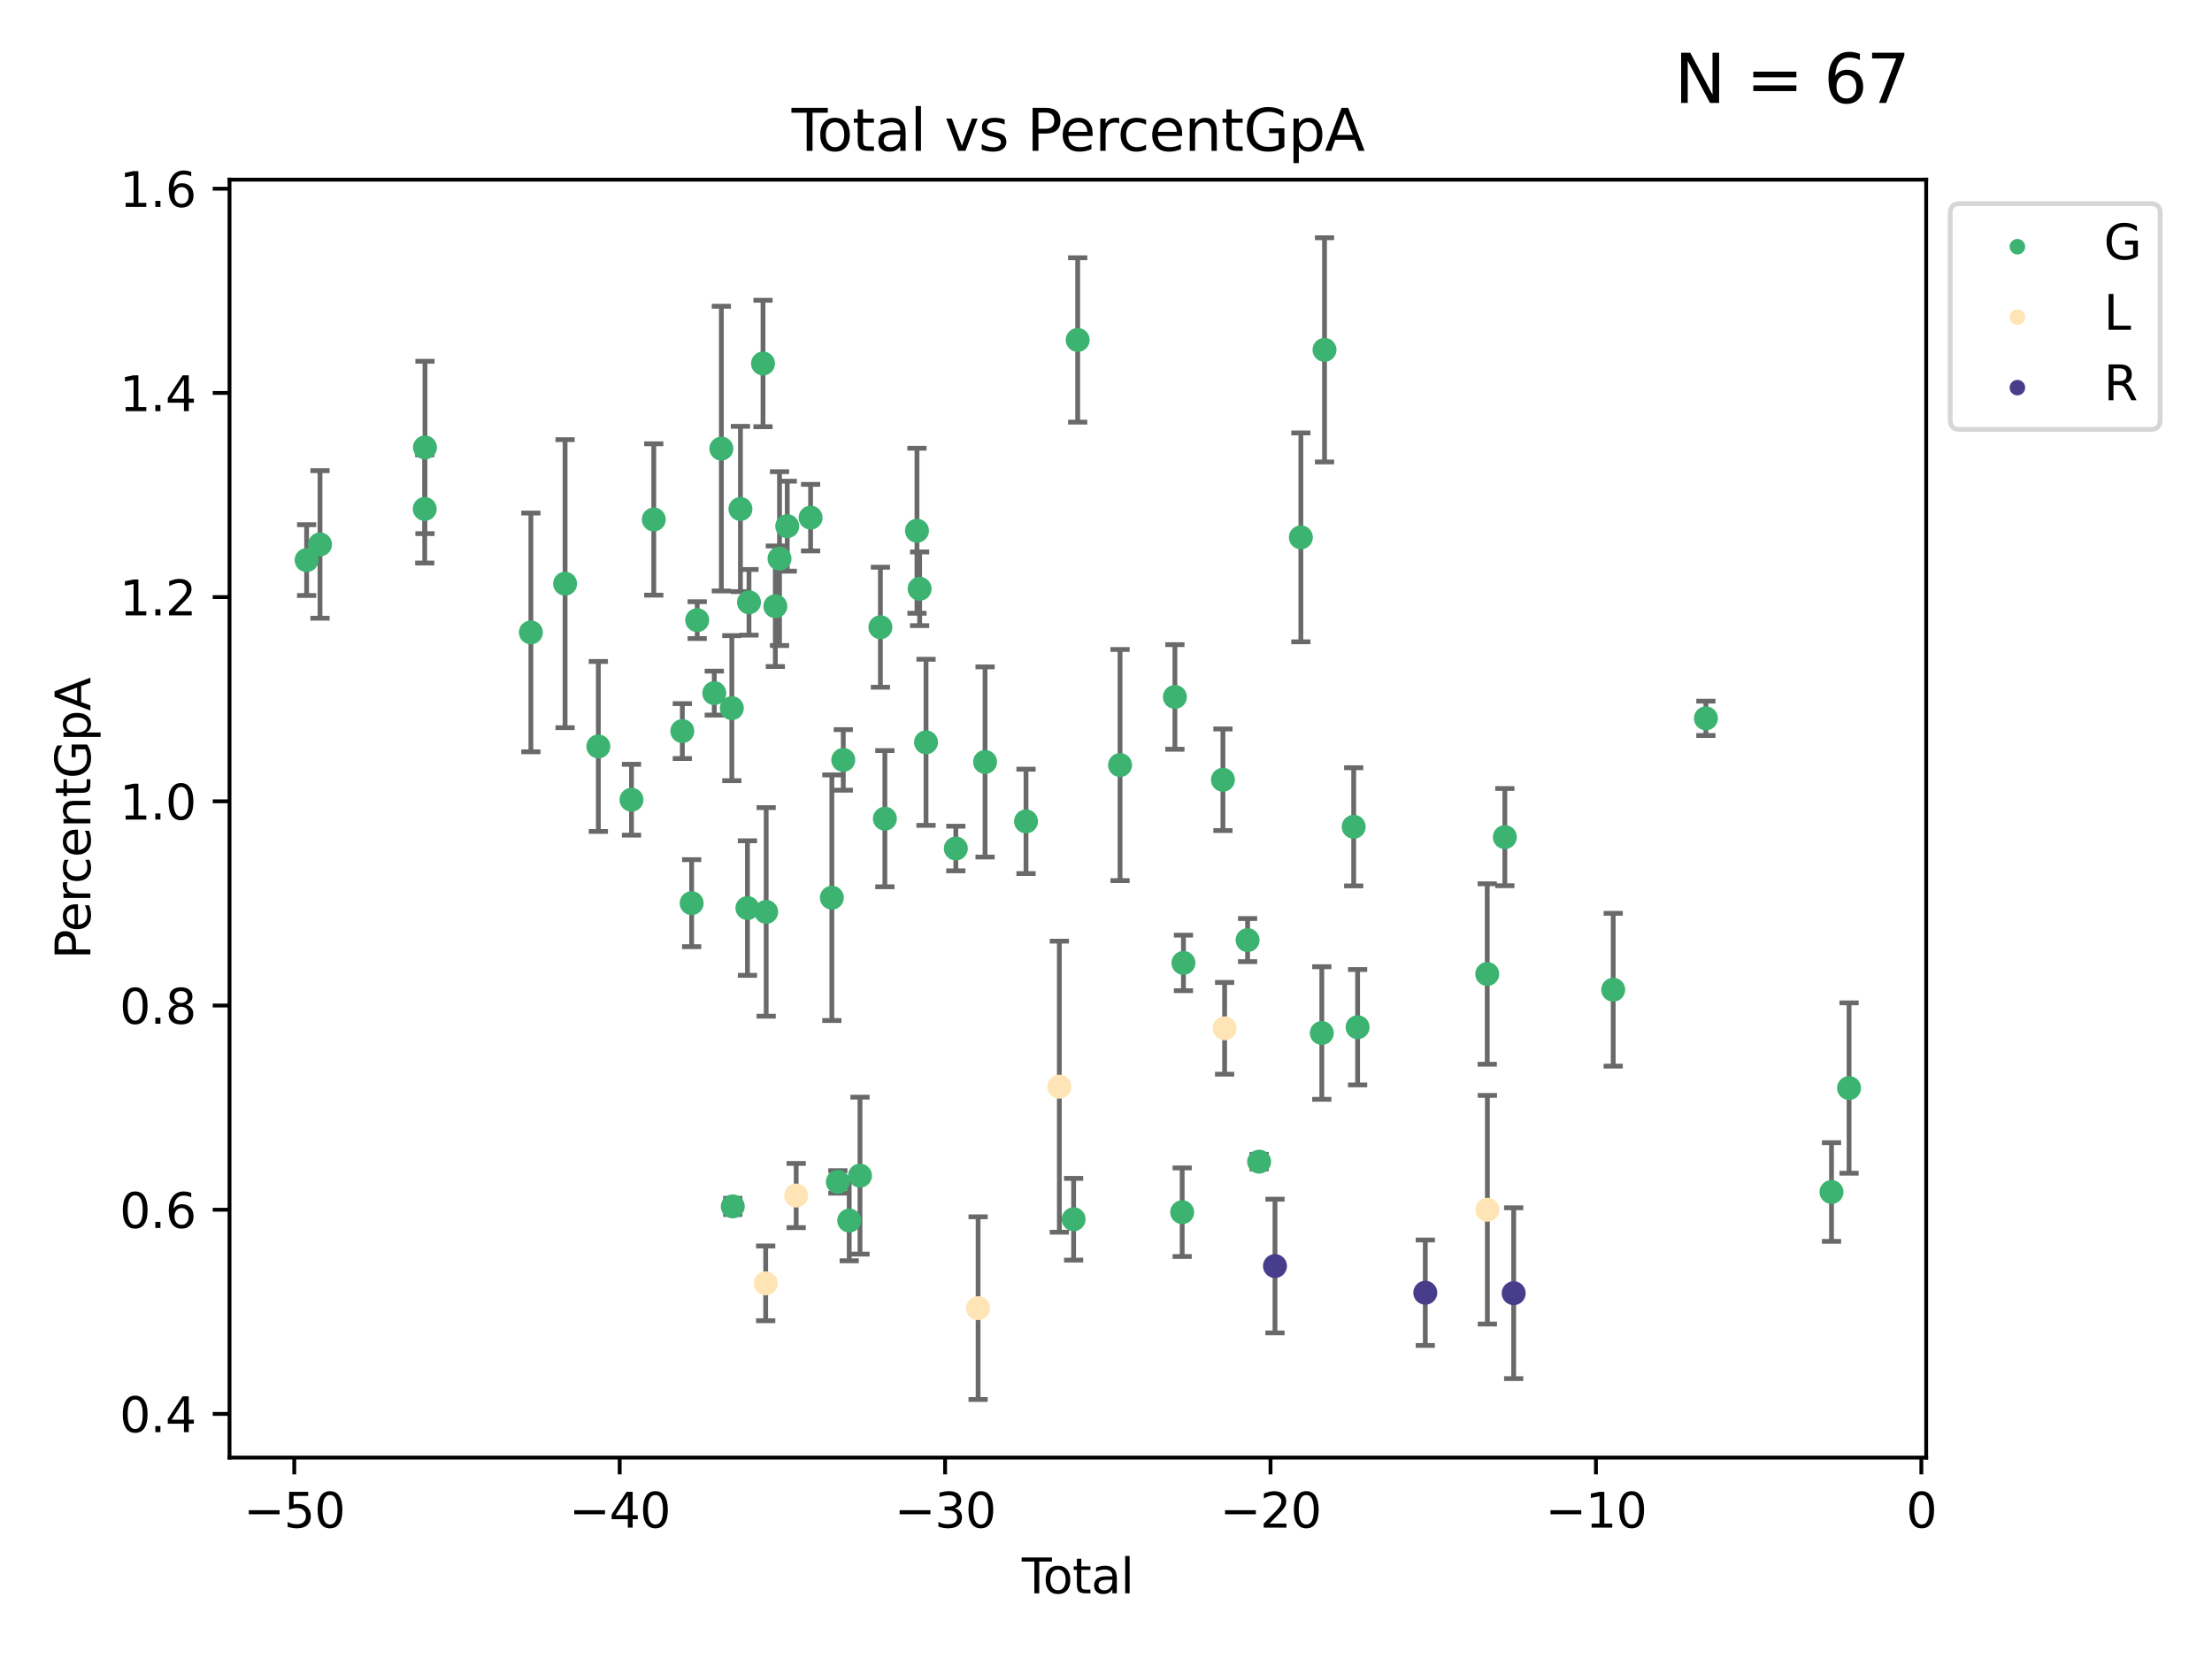 <?xml version="1.0" encoding="utf-8" standalone="no"?>
<!DOCTYPE svg PUBLIC "-//W3C//DTD SVG 1.1//EN"
  "http://www.w3.org/Graphics/SVG/1.1/DTD/svg11.dtd">
<svg xmlns:xlink="http://www.w3.org/1999/xlink" width="460.8pt" height="345.6pt" viewBox="0 0 460.8 345.6" xmlns="http://www.w3.org/2000/svg" version="1.1">
 <defs>
  <style type="text/css">*{stroke-linejoin: round; stroke-linecap: butt}</style>
 </defs>
 <g id="figure_1">
  <g id="patch_1">
   <path d="M 0 345.6 
L 460.8 345.6 
L 460.8 0 
L 0 0 
z
" style="fill: #ffffff"/>
  </g>
  <g id="axes_1">
   <g id="patch_2">
    <path d="M 47.81 303.64 
L 401.26 303.64 
L 401.26 37.422 
L 47.81 37.422 
z
" style="fill: #ffffff"/>
   </g>
   <g id="PathCollection_1">
    <defs>
     <path id="mc6b693536c" d="M 0 1.118 
C 0.297 1.118 0.581 1 0.791 0.791 
C 1 0.581 1.118 0.297 1.118 0 
C 1.118 -0.297 1 -0.581 0.791 -0.791 
C 0.581 -1 0.297 -1.118 0 -1.118 
C -0.297 -1.118 -0.581 -1 -0.791 -0.791 
C -1 -0.581 -1.118 -0.297 -1.118 0 
C -1.118 0.297 -1 0.581 -0.791 0.791 
C -0.581 1 -0.297 1.118 0 1.118 
z
" style="stroke: #3cb371"/>
    </defs>
    <g clip-path="url(#p8d6f1e6cf8)">
     <use xlink:href="#mc6b693536c" x="63.876" y="116.679" style="fill: #3cb371; stroke: #3cb371"/>
     <use xlink:href="#mc6b693536c" x="66.665" y="113.414" style="fill: #3cb371; stroke: #3cb371"/>
     <use xlink:href="#mc6b693536c" x="88.478" y="106.019" style="fill: #3cb371; stroke: #3cb371"/>
     <use xlink:href="#mc6b693536c" x="88.531" y="93.21" style="fill: #3cb371; stroke: #3cb371"/>
     <use xlink:href="#mc6b693536c" x="110.593" y="131.743" style="fill: #3cb371; stroke: #3cb371"/>
     <use xlink:href="#mc6b693536c" x="117.718" y="121.593" style="fill: #3cb371; stroke: #3cb371"/>
     <use xlink:href="#mc6b693536c" x="124.646" y="155.501" style="fill: #3cb371; stroke: #3cb371"/>
     <use xlink:href="#mc6b693536c" x="131.553" y="166.6" style="fill: #3cb371; stroke: #3cb371"/>
     <use xlink:href="#mc6b693536c" x="136.193" y="108.215" style="fill: #3cb371; stroke: #3cb371"/>
     <use xlink:href="#mc6b693536c" x="142.142" y="152.296" style="fill: #3cb371; stroke: #3cb371"/>
     <use xlink:href="#mc6b693536c" x="144.083" y="188.146" style="fill: #3cb371; stroke: #3cb371"/>
     <use xlink:href="#mc6b693536c" x="145.239" y="129.185" style="fill: #3cb371; stroke: #3cb371"/>
     <use xlink:href="#mc6b693536c" x="148.797" y="144.387" style="fill: #3cb371; stroke: #3cb371"/>
     <use xlink:href="#mc6b693536c" x="150.273" y="93.453" style="fill: #3cb371; stroke: #3cb371"/>
     <use xlink:href="#mc6b693536c" x="152.455" y="147.523" style="fill: #3cb371; stroke: #3cb371"/>
     <use xlink:href="#mc6b693536c" x="152.65" y="251.31" style="fill: #3cb371; stroke: #3cb371"/>
     <use xlink:href="#mc6b693536c" x="154.246" y="106.028" style="fill: #3cb371; stroke: #3cb371"/>
     <use xlink:href="#mc6b693536c" x="155.705" y="189.169" style="fill: #3cb371; stroke: #3cb371"/>
     <use xlink:href="#mc6b693536c" x="156.029" y="125.475" style="fill: #3cb371; stroke: #3cb371"/>
     <use xlink:href="#mc6b693536c" x="158.95" y="75.721" style="fill: #3cb371; stroke: #3cb371"/>
     <use xlink:href="#mc6b693536c" x="159.607" y="189.962" style="fill: #3cb371; stroke: #3cb371"/>
     <use xlink:href="#mc6b693536c" x="161.518" y="126.293" style="fill: #3cb371; stroke: #3cb371"/>
     <use xlink:href="#mc6b693536c" x="162.387" y="116.371" style="fill: #3cb371; stroke: #3cb371"/>
     <use xlink:href="#mc6b693536c" x="163.998" y="109.614" style="fill: #3cb371; stroke: #3cb371"/>
     <use xlink:href="#mc6b693536c" x="168.862" y="107.831" style="fill: #3cb371; stroke: #3cb371"/>
     <use xlink:href="#mc6b693536c" x="173.292" y="187.01" style="fill: #3cb371; stroke: #3cb371"/>
     <use xlink:href="#mc6b693536c" x="174.543" y="246.209" style="fill: #3cb371; stroke: #3cb371"/>
     <use xlink:href="#mc6b693536c" x="175.67" y="158.305" style="fill: #3cb371; stroke: #3cb371"/>
     <use xlink:href="#mc6b693536c" x="176.911" y="254.267" style="fill: #3cb371; stroke: #3cb371"/>
     <use xlink:href="#mc6b693536c" x="179.153" y="244.909" style="fill: #3cb371; stroke: #3cb371"/>
     <use xlink:href="#mc6b693536c" x="183.404" y="130.662" style="fill: #3cb371; stroke: #3cb371"/>
     <use xlink:href="#mc6b693536c" x="184.337" y="170.547" style="fill: #3cb371; stroke: #3cb371"/>
     <use xlink:href="#mc6b693536c" x="191.023" y="110.562" style="fill: #3cb371; stroke: #3cb371"/>
     <use xlink:href="#mc6b693536c" x="191.575" y="122.657" style="fill: #3cb371; stroke: #3cb371"/>
     <use xlink:href="#mc6b693536c" x="192.907" y="154.641" style="fill: #3cb371; stroke: #3cb371"/>
     <use xlink:href="#mc6b693536c" x="199.116" y="176.761" style="fill: #3cb371; stroke: #3cb371"/>
     <use xlink:href="#mc6b693536c" x="205.207" y="158.728" style="fill: #3cb371; stroke: #3cb371"/>
     <use xlink:href="#mc6b693536c" x="213.738" y="171.107" style="fill: #3cb371; stroke: #3cb371"/>
     <use xlink:href="#mc6b693536c" x="223.654" y="253.99" style="fill: #3cb371; stroke: #3cb371"/>
     <use xlink:href="#mc6b693536c" x="224.502" y="70.819" style="fill: #3cb371; stroke: #3cb371"/>
     <use xlink:href="#mc6b693536c" x="233.326" y="159.375" style="fill: #3cb371; stroke: #3cb371"/>
     <use xlink:href="#mc6b693536c" x="244.755" y="145.187" style="fill: #3cb371; stroke: #3cb371"/>
     <use xlink:href="#mc6b693536c" x="246.27" y="252.524" style="fill: #3cb371; stroke: #3cb371"/>
     <use xlink:href="#mc6b693536c" x="246.534" y="200.596" style="fill: #3cb371; stroke: #3cb371"/>
     <use xlink:href="#mc6b693536c" x="254.76" y="162.438" style="fill: #3cb371; stroke: #3cb371"/>
     <use xlink:href="#mc6b693536c" x="259.895" y="195.839" style="fill: #3cb371; stroke: #3cb371"/>
     <use xlink:href="#mc6b693536c" x="262.303" y="241.996" style="fill: #3cb371; stroke: #3cb371"/>
     <use xlink:href="#mc6b693536c" x="270.994" y="111.94" style="fill: #3cb371; stroke: #3cb371"/>
     <use xlink:href="#mc6b693536c" x="275.356" y="215.197" style="fill: #3cb371; stroke: #3cb371"/>
     <use xlink:href="#mc6b693536c" x="275.922" y="72.877" style="fill: #3cb371; stroke: #3cb371"/>
     <use xlink:href="#mc6b693536c" x="282" y="172.238" style="fill: #3cb371; stroke: #3cb371"/>
     <use xlink:href="#mc6b693536c" x="282.815" y="213.989" style="fill: #3cb371; stroke: #3cb371"/>
     <use xlink:href="#mc6b693536c" x="309.82" y="202.902" style="fill: #3cb371; stroke: #3cb371"/>
     <use xlink:href="#mc6b693536c" x="313.487" y="174.383" style="fill: #3cb371; stroke: #3cb371"/>
     <use xlink:href="#mc6b693536c" x="336.06" y="206.177" style="fill: #3cb371; stroke: #3cb371"/>
     <use xlink:href="#mc6b693536c" x="355.369" y="149.642" style="fill: #3cb371; stroke: #3cb371"/>
     <use xlink:href="#mc6b693536c" x="381.535" y="248.317" style="fill: #3cb371; stroke: #3cb371"/>
     <use xlink:href="#mc6b693536c" x="385.194" y="226.658" style="fill: #3cb371; stroke: #3cb371"/>
    </g>
   </g>
   <g id="PathCollection_2">
    <defs>
     <path id="m12eda4ac92" d="M 0 1.118 
C 0.297 1.118 0.581 1 0.791 0.791 
C 1 0.581 1.118 0.297 1.118 0 
C 1.118 -0.297 1 -0.581 0.791 -0.791 
C 0.581 -1 0.297 -1.118 0 -1.118 
C -0.297 -1.118 -0.581 -1 -0.791 -0.791 
C -1 -0.581 -1.118 -0.297 -1.118 0 
C -1.118 0.297 -1 0.581 -0.791 0.791 
C -0.581 1 -0.297 1.118 0 1.118 
z
" style="stroke: #ffe4b5"/>
    </defs>
    <g clip-path="url(#p8d6f1e6cf8)">
     <use xlink:href="#m12eda4ac92" x="159.508" y="267.344" style="fill: #ffe4b5; stroke: #ffe4b5"/>
     <use xlink:href="#m12eda4ac92" x="165.86" y="249.05" style="fill: #ffe4b5; stroke: #ffe4b5"/>
     <use xlink:href="#m12eda4ac92" x="203.758" y="272.512" style="fill: #ffe4b5; stroke: #ffe4b5"/>
     <use xlink:href="#m12eda4ac92" x="220.682" y="226.378" style="fill: #ffe4b5; stroke: #ffe4b5"/>
     <use xlink:href="#m12eda4ac92" x="255.109" y="214.215" style="fill: #ffe4b5; stroke: #ffe4b5"/>
     <use xlink:href="#m12eda4ac92" x="309.85" y="252.008" style="fill: #ffe4b5; stroke: #ffe4b5"/>
    </g>
   </g>
   <g id="PathCollection_3">
    <defs>
     <path id="mad84649414" d="M 0 1.118 
C 0.297 1.118 0.581 1 0.791 0.791 
C 1 0.581 1.118 0.297 1.118 0 
C 1.118 -0.297 1 -0.581 0.791 -0.791 
C 0.581 -1 0.297 -1.118 0 -1.118 
C -0.297 -1.118 -0.581 -1 -0.791 -0.791 
C -1 -0.581 -1.118 -0.297 -1.118 0 
C -1.118 0.297 -1 0.581 -0.791 0.791 
C -0.581 1 -0.297 1.118 0 1.118 
z
" style="stroke: #483d8b"/>
    </defs>
    <g clip-path="url(#p8d6f1e6cf8)">
     <use xlink:href="#mad84649414" x="265.603" y="263.74" style="fill: #483d8b; stroke: #483d8b"/>
     <use xlink:href="#mad84649414" x="296.914" y="269.299" style="fill: #483d8b; stroke: #483d8b"/>
     <use xlink:href="#mad84649414" x="315.326" y="269.397" style="fill: #483d8b; stroke: #483d8b"/>
    </g>
   </g>
   <g id="matplotlib.axis_1">
    <g id="xtick_1">
     <g id="line2d_1">
      <defs>
       <path id="me317388570" d="M 0 0 
L 0 3.5 
" style="stroke: #000000; stroke-width: 0.8"/>
      </defs>
      <g>
       <use xlink:href="#me317388570" x="61.302" y="303.64" style="stroke: #000000; stroke-width: 0.8"/>
      </g>
     </g>
     <g id="text_1">
      <!-- −50 -->
      <g transform="translate(50.75 318.238)scale(0.1 -0.1)">
       <defs>
        <path id="DejaVuSans-2212" d="M 678 2272 
L 4684 2272 
L 4684 1741 
L 678 1741 
L 678 2272 
z
" transform="scale(0.016)"/>
        <path id="DejaVuSans-35" d="M 691 4666 
L 3169 4666 
L 3169 4134 
L 1269 4134 
L 1269 2991 
Q 1406 3038 1543 3061 
Q 1681 3084 1819 3084 
Q 2600 3084 3056 2656 
Q 3513 2228 3513 1497 
Q 3513 744 3044 326 
Q 2575 -91 1722 -91 
Q 1428 -91 1123 -41 
Q 819 9 494 109 
L 494 744 
Q 775 591 1075 516 
Q 1375 441 1709 441 
Q 2250 441 2565 725 
Q 2881 1009 2881 1497 
Q 2881 1984 2565 2268 
Q 2250 2553 1709 2553 
Q 1456 2553 1204 2497 
Q 953 2441 691 2322 
L 691 4666 
z
" transform="scale(0.016)"/>
        <path id="DejaVuSans-30" d="M 2034 4250 
Q 1547 4250 1301 3770 
Q 1056 3291 1056 2328 
Q 1056 1369 1301 889 
Q 1547 409 2034 409 
Q 2525 409 2770 889 
Q 3016 1369 3016 2328 
Q 3016 3291 2770 3770 
Q 2525 4250 2034 4250 
z
M 2034 4750 
Q 2819 4750 3233 4129 
Q 3647 3509 3647 2328 
Q 3647 1150 3233 529 
Q 2819 -91 2034 -91 
Q 1250 -91 836 529 
Q 422 1150 422 2328 
Q 422 3509 836 4129 
Q 1250 4750 2034 4750 
z
" transform="scale(0.016)"/>
       </defs>
       <use xlink:href="#DejaVuSans-2212"/>
       <use xlink:href="#DejaVuSans-35" x="83.789"/>
       <use xlink:href="#DejaVuSans-30" x="147.412"/>
      </g>
     </g>
    </g>
    <g id="xtick_2">
     <g id="line2d_2">
      <g>
       <use xlink:href="#me317388570" x="129.092" y="303.64" style="stroke: #000000; stroke-width: 0.8"/>
      </g>
     </g>
     <g id="text_2">
      <!-- −40 -->
      <g transform="translate(118.54 318.238)scale(0.1 -0.1)">
       <defs>
        <path id="DejaVuSans-34" d="M 2419 4116 
L 825 1625 
L 2419 1625 
L 2419 4116 
z
M 2253 4666 
L 3047 4666 
L 3047 1625 
L 3713 1625 
L 3713 1100 
L 3047 1100 
L 3047 0 
L 2419 0 
L 2419 1100 
L 313 1100 
L 313 1709 
L 2253 4666 
z
" transform="scale(0.016)"/>
       </defs>
       <use xlink:href="#DejaVuSans-2212"/>
       <use xlink:href="#DejaVuSans-34" x="83.789"/>
       <use xlink:href="#DejaVuSans-30" x="147.412"/>
      </g>
     </g>
    </g>
    <g id="xtick_3">
     <g id="line2d_3">
      <g>
       <use xlink:href="#me317388570" x="196.882" y="303.64" style="stroke: #000000; stroke-width: 0.8"/>
      </g>
     </g>
     <g id="text_3">
      <!-- −30 -->
      <g transform="translate(186.33 318.238)scale(0.1 -0.1)">
       <defs>
        <path id="DejaVuSans-33" d="M 2597 2516 
Q 3050 2419 3304 2112 
Q 3559 1806 3559 1356 
Q 3559 666 3084 287 
Q 2609 -91 1734 -91 
Q 1441 -91 1130 -33 
Q 819 25 488 141 
L 488 750 
Q 750 597 1062 519 
Q 1375 441 1716 441 
Q 2309 441 2620 675 
Q 2931 909 2931 1356 
Q 2931 1769 2642 2001 
Q 2353 2234 1838 2234 
L 1294 2234 
L 1294 2753 
L 1863 2753 
Q 2328 2753 2575 2939 
Q 2822 3125 2822 3475 
Q 2822 3834 2567 4026 
Q 2313 4219 1838 4219 
Q 1578 4219 1281 4162 
Q 984 4106 628 3988 
L 628 4550 
Q 988 4650 1302 4700 
Q 1616 4750 1894 4750 
Q 2613 4750 3031 4423 
Q 3450 4097 3450 3541 
Q 3450 3153 3228 2886 
Q 3006 2619 2597 2516 
z
" transform="scale(0.016)"/>
       </defs>
       <use xlink:href="#DejaVuSans-2212"/>
       <use xlink:href="#DejaVuSans-33" x="83.789"/>
       <use xlink:href="#DejaVuSans-30" x="147.412"/>
      </g>
     </g>
    </g>
    <g id="xtick_4">
     <g id="line2d_4">
      <g>
       <use xlink:href="#me317388570" x="264.673" y="303.64" style="stroke: #000000; stroke-width: 0.8"/>
      </g>
     </g>
     <g id="text_4">
      <!-- −20 -->
      <g transform="translate(254.12 318.238)scale(0.1 -0.1)">
       <defs>
        <path id="DejaVuSans-32" d="M 1228 531 
L 3431 531 
L 3431 0 
L 469 0 
L 469 531 
Q 828 903 1448 1529 
Q 2069 2156 2228 2338 
Q 2531 2678 2651 2914 
Q 2772 3150 2772 3378 
Q 2772 3750 2511 3984 
Q 2250 4219 1831 4219 
Q 1534 4219 1204 4116 
Q 875 4013 500 3803 
L 500 4441 
Q 881 4594 1212 4672 
Q 1544 4750 1819 4750 
Q 2544 4750 2975 4387 
Q 3406 4025 3406 3419 
Q 3406 3131 3298 2873 
Q 3191 2616 2906 2266 
Q 2828 2175 2409 1742 
Q 1991 1309 1228 531 
z
" transform="scale(0.016)"/>
       </defs>
       <use xlink:href="#DejaVuSans-2212"/>
       <use xlink:href="#DejaVuSans-32" x="83.789"/>
       <use xlink:href="#DejaVuSans-30" x="147.412"/>
      </g>
     </g>
    </g>
    <g id="xtick_5">
     <g id="line2d_5">
      <g>
       <use xlink:href="#me317388570" x="332.463" y="303.64" style="stroke: #000000; stroke-width: 0.8"/>
      </g>
     </g>
     <g id="text_5">
      <!-- −10 -->
      <g transform="translate(321.911 318.238)scale(0.1 -0.1)">
       <defs>
        <path id="DejaVuSans-31" d="M 794 531 
L 1825 531 
L 1825 4091 
L 703 3866 
L 703 4441 
L 1819 4666 
L 2450 4666 
L 2450 531 
L 3481 531 
L 3481 0 
L 794 0 
L 794 531 
z
" transform="scale(0.016)"/>
       </defs>
       <use xlink:href="#DejaVuSans-2212"/>
       <use xlink:href="#DejaVuSans-31" x="83.789"/>
       <use xlink:href="#DejaVuSans-30" x="147.412"/>
      </g>
     </g>
    </g>
    <g id="xtick_6">
     <g id="line2d_6">
      <g>
       <use xlink:href="#me317388570" x="400.253" y="303.64" style="stroke: #000000; stroke-width: 0.8"/>
      </g>
     </g>
     <g id="text_6">
      <!-- 0 -->
      <g transform="translate(397.072 318.238)scale(0.1 -0.1)">
       <use xlink:href="#DejaVuSans-30"/>
      </g>
     </g>
    </g>
    <g id="text_7">
     <!-- Total -->
     <g transform="translate(212.858 331.917)scale(0.1 -0.1)">
      <defs>
       <path id="DejaVuSans-54" d="M -19 4666 
L 3928 4666 
L 3928 4134 
L 2272 4134 
L 2272 0 
L 1638 0 
L 1638 4134 
L -19 4134 
L -19 4666 
z
" transform="scale(0.016)"/>
       <path id="DejaVuSans-6f" d="M 1959 3097 
Q 1497 3097 1228 2736 
Q 959 2375 959 1747 
Q 959 1119 1226 758 
Q 1494 397 1959 397 
Q 2419 397 2687 759 
Q 2956 1122 2956 1747 
Q 2956 2369 2687 2733 
Q 2419 3097 1959 3097 
z
M 1959 3584 
Q 2709 3584 3137 3096 
Q 3566 2609 3566 1747 
Q 3566 888 3137 398 
Q 2709 -91 1959 -91 
Q 1206 -91 779 398 
Q 353 888 353 1747 
Q 353 2609 779 3096 
Q 1206 3584 1959 3584 
z
" transform="scale(0.016)"/>
       <path id="DejaVuSans-74" d="M 1172 4494 
L 1172 3500 
L 2356 3500 
L 2356 3053 
L 1172 3053 
L 1172 1153 
Q 1172 725 1289 603 
Q 1406 481 1766 481 
L 2356 481 
L 2356 0 
L 1766 0 
Q 1100 0 847 248 
Q 594 497 594 1153 
L 594 3053 
L 172 3053 
L 172 3500 
L 594 3500 
L 594 4494 
L 1172 4494 
z
" transform="scale(0.016)"/>
       <path id="DejaVuSans-61" d="M 2194 1759 
Q 1497 1759 1228 1600 
Q 959 1441 959 1056 
Q 959 750 1161 570 
Q 1363 391 1709 391 
Q 2188 391 2477 730 
Q 2766 1069 2766 1631 
L 2766 1759 
L 2194 1759 
z
M 3341 1997 
L 3341 0 
L 2766 0 
L 2766 531 
Q 2569 213 2275 61 
Q 1981 -91 1556 -91 
Q 1019 -91 701 211 
Q 384 513 384 1019 
Q 384 1609 779 1909 
Q 1175 2209 1959 2209 
L 2766 2209 
L 2766 2266 
Q 2766 2663 2505 2880 
Q 2244 3097 1772 3097 
Q 1472 3097 1187 3025 
Q 903 2953 641 2809 
L 641 3341 
Q 956 3463 1253 3523 
Q 1550 3584 1831 3584 
Q 2591 3584 2966 3190 
Q 3341 2797 3341 1997 
z
" transform="scale(0.016)"/>
       <path id="DejaVuSans-6c" d="M 603 4863 
L 1178 4863 
L 1178 0 
L 603 0 
L 603 4863 
z
" transform="scale(0.016)"/>
      </defs>
      <use xlink:href="#DejaVuSans-54"/>
      <use xlink:href="#DejaVuSans-6f" x="44.084"/>
      <use xlink:href="#DejaVuSans-74" x="105.266"/>
      <use xlink:href="#DejaVuSans-61" x="144.475"/>
      <use xlink:href="#DejaVuSans-6c" x="205.754"/>
     </g>
    </g>
   </g>
   <g id="matplotlib.axis_2">
    <g id="ytick_1">
     <g id="line2d_7">
      <defs>
       <path id="m151ff34518" d="M 0 0 
L -3.5 0 
" style="stroke: #000000; stroke-width: 0.8"/>
      </defs>
      <g>
       <use xlink:href="#m151ff34518" x="47.81" y="294.544" style="stroke: #000000; stroke-width: 0.8"/>
      </g>
     </g>
     <g id="text_8">
      <!-- 0.4 -->
      <g transform="translate(24.907 298.343)scale(0.1 -0.1)">
       <defs>
        <path id="DejaVuSans-2e" d="M 684 794 
L 1344 794 
L 1344 0 
L 684 0 
L 684 794 
z
" transform="scale(0.016)"/>
       </defs>
       <use xlink:href="#DejaVuSans-30"/>
       <use xlink:href="#DejaVuSans-2e" x="63.623"/>
       <use xlink:href="#DejaVuSans-34" x="95.41"/>
      </g>
     </g>
    </g>
    <g id="ytick_2">
     <g id="line2d_8">
      <g>
       <use xlink:href="#m151ff34518" x="47.81" y="252.006" style="stroke: #000000; stroke-width: 0.8"/>
      </g>
     </g>
     <g id="text_9">
      <!-- 0.6 -->
      <g transform="translate(24.907 255.805)scale(0.1 -0.1)">
       <defs>
        <path id="DejaVuSans-36" d="M 2113 2584 
Q 1688 2584 1439 2293 
Q 1191 2003 1191 1497 
Q 1191 994 1439 701 
Q 1688 409 2113 409 
Q 2538 409 2786 701 
Q 3034 994 3034 1497 
Q 3034 2003 2786 2293 
Q 2538 2584 2113 2584 
z
M 3366 4563 
L 3366 3988 
Q 3128 4100 2886 4159 
Q 2644 4219 2406 4219 
Q 1781 4219 1451 3797 
Q 1122 3375 1075 2522 
Q 1259 2794 1537 2939 
Q 1816 3084 2150 3084 
Q 2853 3084 3261 2657 
Q 3669 2231 3669 1497 
Q 3669 778 3244 343 
Q 2819 -91 2113 -91 
Q 1303 -91 875 529 
Q 447 1150 447 2328 
Q 447 3434 972 4092 
Q 1497 4750 2381 4750 
Q 2619 4750 2861 4703 
Q 3103 4656 3366 4563 
z
" transform="scale(0.016)"/>
       </defs>
       <use xlink:href="#DejaVuSans-30"/>
       <use xlink:href="#DejaVuSans-2e" x="63.623"/>
       <use xlink:href="#DejaVuSans-36" x="95.41"/>
      </g>
     </g>
    </g>
    <g id="ytick_3">
     <g id="line2d_9">
      <g>
       <use xlink:href="#m151ff34518" x="47.81" y="209.467" style="stroke: #000000; stroke-width: 0.8"/>
      </g>
     </g>
     <g id="text_10">
      <!-- 0.8 -->
      <g transform="translate(24.907 213.266)scale(0.1 -0.1)">
       <defs>
        <path id="DejaVuSans-38" d="M 2034 2216 
Q 1584 2216 1326 1975 
Q 1069 1734 1069 1313 
Q 1069 891 1326 650 
Q 1584 409 2034 409 
Q 2484 409 2743 651 
Q 3003 894 3003 1313 
Q 3003 1734 2745 1975 
Q 2488 2216 2034 2216 
z
M 1403 2484 
Q 997 2584 770 2862 
Q 544 3141 544 3541 
Q 544 4100 942 4425 
Q 1341 4750 2034 4750 
Q 2731 4750 3128 4425 
Q 3525 4100 3525 3541 
Q 3525 3141 3298 2862 
Q 3072 2584 2669 2484 
Q 3125 2378 3379 2068 
Q 3634 1759 3634 1313 
Q 3634 634 3220 271 
Q 2806 -91 2034 -91 
Q 1263 -91 848 271 
Q 434 634 434 1313 
Q 434 1759 690 2068 
Q 947 2378 1403 2484 
z
M 1172 3481 
Q 1172 3119 1398 2916 
Q 1625 2713 2034 2713 
Q 2441 2713 2670 2916 
Q 2900 3119 2900 3481 
Q 2900 3844 2670 4047 
Q 2441 4250 2034 4250 
Q 1625 4250 1398 4047 
Q 1172 3844 1172 3481 
z
" transform="scale(0.016)"/>
       </defs>
       <use xlink:href="#DejaVuSans-30"/>
       <use xlink:href="#DejaVuSans-2e" x="63.623"/>
       <use xlink:href="#DejaVuSans-38" x="95.41"/>
      </g>
     </g>
    </g>
    <g id="ytick_4">
     <g id="line2d_10">
      <g>
       <use xlink:href="#m151ff34518" x="47.81" y="166.929" style="stroke: #000000; stroke-width: 0.8"/>
      </g>
     </g>
     <g id="text_11">
      <!-- 1.0 -->
      <g transform="translate(24.907 170.728)scale(0.1 -0.1)">
       <use xlink:href="#DejaVuSans-31"/>
       <use xlink:href="#DejaVuSans-2e" x="63.623"/>
       <use xlink:href="#DejaVuSans-30" x="95.41"/>
      </g>
     </g>
    </g>
    <g id="ytick_5">
     <g id="line2d_11">
      <g>
       <use xlink:href="#m151ff34518" x="47.81" y="124.39" style="stroke: #000000; stroke-width: 0.8"/>
      </g>
     </g>
     <g id="text_12">
      <!-- 1.2 -->
      <g transform="translate(24.907 128.189)scale(0.1 -0.1)">
       <use xlink:href="#DejaVuSans-31"/>
       <use xlink:href="#DejaVuSans-2e" x="63.623"/>
       <use xlink:href="#DejaVuSans-32" x="95.41"/>
      </g>
     </g>
    </g>
    <g id="ytick_6">
     <g id="line2d_12">
      <g>
       <use xlink:href="#m151ff34518" x="47.81" y="81.852" style="stroke: #000000; stroke-width: 0.8"/>
      </g>
     </g>
     <g id="text_13">
      <!-- 1.4 -->
      <g transform="translate(24.907 85.651)scale(0.1 -0.1)">
       <use xlink:href="#DejaVuSans-31"/>
       <use xlink:href="#DejaVuSans-2e" x="63.623"/>
       <use xlink:href="#DejaVuSans-34" x="95.41"/>
      </g>
     </g>
    </g>
    <g id="ytick_7">
     <g id="line2d_13">
      <g>
       <use xlink:href="#m151ff34518" x="47.81" y="39.313" style="stroke: #000000; stroke-width: 0.8"/>
      </g>
     </g>
     <g id="text_14">
      <!-- 1.6 -->
      <g transform="translate(24.907 43.112)scale(0.1 -0.1)">
       <use xlink:href="#DejaVuSans-31"/>
       <use xlink:href="#DejaVuSans-2e" x="63.623"/>
       <use xlink:href="#DejaVuSans-36" x="95.41"/>
      </g>
     </g>
    </g>
    <g id="text_15">
     <!-- PercentGpA -->
     <g transform="translate(18.827 199.807)rotate(-90)scale(0.1 -0.1)">
      <defs>
       <path id="DejaVuSans-50" d="M 1259 4147 
L 1259 2394 
L 2053 2394 
Q 2494 2394 2734 2622 
Q 2975 2850 2975 3272 
Q 2975 3691 2734 3919 
Q 2494 4147 2053 4147 
L 1259 4147 
z
M 628 4666 
L 2053 4666 
Q 2838 4666 3239 4311 
Q 3641 3956 3641 3272 
Q 3641 2581 3239 2228 
Q 2838 1875 2053 1875 
L 1259 1875 
L 1259 0 
L 628 0 
L 628 4666 
z
" transform="scale(0.016)"/>
       <path id="DejaVuSans-65" d="M 3597 1894 
L 3597 1613 
L 953 1613 
Q 991 1019 1311 708 
Q 1631 397 2203 397 
Q 2534 397 2845 478 
Q 3156 559 3463 722 
L 3463 178 
Q 3153 47 2828 -22 
Q 2503 -91 2169 -91 
Q 1331 -91 842 396 
Q 353 884 353 1716 
Q 353 2575 817 3079 
Q 1281 3584 2069 3584 
Q 2775 3584 3186 3129 
Q 3597 2675 3597 1894 
z
M 3022 2063 
Q 3016 2534 2758 2815 
Q 2500 3097 2075 3097 
Q 1594 3097 1305 2825 
Q 1016 2553 972 2059 
L 3022 2063 
z
" transform="scale(0.016)"/>
       <path id="DejaVuSans-72" d="M 2631 2963 
Q 2534 3019 2420 3045 
Q 2306 3072 2169 3072 
Q 1681 3072 1420 2755 
Q 1159 2438 1159 1844 
L 1159 0 
L 581 0 
L 581 3500 
L 1159 3500 
L 1159 2956 
Q 1341 3275 1631 3429 
Q 1922 3584 2338 3584 
Q 2397 3584 2469 3576 
Q 2541 3569 2628 3553 
L 2631 2963 
z
" transform="scale(0.016)"/>
       <path id="DejaVuSans-63" d="M 3122 3366 
L 3122 2828 
Q 2878 2963 2633 3030 
Q 2388 3097 2138 3097 
Q 1578 3097 1268 2742 
Q 959 2388 959 1747 
Q 959 1106 1268 751 
Q 1578 397 2138 397 
Q 2388 397 2633 464 
Q 2878 531 3122 666 
L 3122 134 
Q 2881 22 2623 -34 
Q 2366 -91 2075 -91 
Q 1284 -91 818 406 
Q 353 903 353 1747 
Q 353 2603 823 3093 
Q 1294 3584 2113 3584 
Q 2378 3584 2631 3529 
Q 2884 3475 3122 3366 
z
" transform="scale(0.016)"/>
       <path id="DejaVuSans-6e" d="M 3513 2113 
L 3513 0 
L 2938 0 
L 2938 2094 
Q 2938 2591 2744 2837 
Q 2550 3084 2163 3084 
Q 1697 3084 1428 2787 
Q 1159 2491 1159 1978 
L 1159 0 
L 581 0 
L 581 3500 
L 1159 3500 
L 1159 2956 
Q 1366 3272 1645 3428 
Q 1925 3584 2291 3584 
Q 2894 3584 3203 3211 
Q 3513 2838 3513 2113 
z
" transform="scale(0.016)"/>
       <path id="DejaVuSans-47" d="M 3809 666 
L 3809 1919 
L 2778 1919 
L 2778 2438 
L 4434 2438 
L 4434 434 
Q 4069 175 3628 42 
Q 3188 -91 2688 -91 
Q 1594 -91 976 548 
Q 359 1188 359 2328 
Q 359 3472 976 4111 
Q 1594 4750 2688 4750 
Q 3144 4750 3555 4637 
Q 3966 4525 4313 4306 
L 4313 3634 
Q 3963 3931 3569 4081 
Q 3175 4231 2741 4231 
Q 1884 4231 1454 3753 
Q 1025 3275 1025 2328 
Q 1025 1384 1454 906 
Q 1884 428 2741 428 
Q 3075 428 3337 486 
Q 3600 544 3809 666 
z
" transform="scale(0.016)"/>
       <path id="DejaVuSans-70" d="M 1159 525 
L 1159 -1331 
L 581 -1331 
L 581 3500 
L 1159 3500 
L 1159 2969 
Q 1341 3281 1617 3432 
Q 1894 3584 2278 3584 
Q 2916 3584 3314 3078 
Q 3713 2572 3713 1747 
Q 3713 922 3314 415 
Q 2916 -91 2278 -91 
Q 1894 -91 1617 61 
Q 1341 213 1159 525 
z
M 3116 1747 
Q 3116 2381 2855 2742 
Q 2594 3103 2138 3103 
Q 1681 3103 1420 2742 
Q 1159 2381 1159 1747 
Q 1159 1113 1420 752 
Q 1681 391 2138 391 
Q 2594 391 2855 752 
Q 3116 1113 3116 1747 
z
" transform="scale(0.016)"/>
       <path id="DejaVuSans-41" d="M 2188 4044 
L 1331 1722 
L 3047 1722 
L 2188 4044 
z
M 1831 4666 
L 2547 4666 
L 4325 0 
L 3669 0 
L 3244 1197 
L 1141 1197 
L 716 0 
L 50 0 
L 1831 4666 
z
" transform="scale(0.016)"/>
      </defs>
      <use xlink:href="#DejaVuSans-50"/>
      <use xlink:href="#DejaVuSans-65" x="56.678"/>
      <use xlink:href="#DejaVuSans-72" x="118.201"/>
      <use xlink:href="#DejaVuSans-63" x="157.064"/>
      <use xlink:href="#DejaVuSans-65" x="212.045"/>
      <use xlink:href="#DejaVuSans-6e" x="273.568"/>
      <use xlink:href="#DejaVuSans-74" x="336.947"/>
      <use xlink:href="#DejaVuSans-47" x="376.156"/>
      <use xlink:href="#DejaVuSans-70" x="453.646"/>
      <use xlink:href="#DejaVuSans-41" x="517.123"/>
     </g>
    </g>
   </g>
   <g id="LineCollection_1">
    <path d="M 63.876 124.055 
L 63.876 109.303 
" clip-path="url(#p8d6f1e6cf8)" style="fill: none; stroke: #696969"/>
    <path d="M 66.665 128.781 
L 66.665 98.047 
" clip-path="url(#p8d6f1e6cf8)" style="fill: none; stroke: #696969"/>
    <path d="M 88.478 117.287 
L 88.478 94.752 
" clip-path="url(#p8d6f1e6cf8)" style="fill: none; stroke: #696969"/>
    <path d="M 88.531 111.163 
L 88.531 75.256 
" clip-path="url(#p8d6f1e6cf8)" style="fill: none; stroke: #696969"/>
    <path d="M 110.593 156.614 
L 110.593 106.872 
" clip-path="url(#p8d6f1e6cf8)" style="fill: none; stroke: #696969"/>
    <path d="M 117.718 151.593 
L 117.718 91.593 
" clip-path="url(#p8d6f1e6cf8)" style="fill: none; stroke: #696969"/>
    <path d="M 124.646 173.205 
L 124.646 137.798 
" clip-path="url(#p8d6f1e6cf8)" style="fill: none; stroke: #696969"/>
    <path d="M 131.553 173.983 
L 131.553 159.216 
" clip-path="url(#p8d6f1e6cf8)" style="fill: none; stroke: #696969"/>
    <path d="M 136.193 123.98 
L 136.193 92.45 
" clip-path="url(#p8d6f1e6cf8)" style="fill: none; stroke: #696969"/>
    <path d="M 142.142 158.019 
L 142.142 146.573 
" clip-path="url(#p8d6f1e6cf8)" style="fill: none; stroke: #696969"/>
    <path d="M 144.083 197.209 
L 144.083 179.082 
" clip-path="url(#p8d6f1e6cf8)" style="fill: none; stroke: #696969"/>
    <path d="M 145.239 133.024 
L 145.239 125.347 
" clip-path="url(#p8d6f1e6cf8)" style="fill: none; stroke: #696969"/>
    <path d="M 148.797 148.969 
L 148.797 139.806 
" clip-path="url(#p8d6f1e6cf8)" style="fill: none; stroke: #696969"/>
    <path d="M 150.273 123.106 
L 150.273 63.8 
" clip-path="url(#p8d6f1e6cf8)" style="fill: none; stroke: #696969"/>
    <path d="M 152.455 162.632 
L 152.455 132.415 
" clip-path="url(#p8d6f1e6cf8)" style="fill: none; stroke: #696969"/>
    <path d="M 152.65 252.999 
L 152.65 249.621 
" clip-path="url(#p8d6f1e6cf8)" style="fill: none; stroke: #696969"/>
    <path d="M 154.246 123.246 
L 154.246 88.81 
" clip-path="url(#p8d6f1e6cf8)" style="fill: none; stroke: #696969"/>
    <path d="M 155.705 203.184 
L 155.705 175.153 
" clip-path="url(#p8d6f1e6cf8)" style="fill: none; stroke: #696969"/>
    <path d="M 156.029 132.314 
L 156.029 118.636 
" clip-path="url(#p8d6f1e6cf8)" style="fill: none; stroke: #696969"/>
    <path d="M 158.95 88.89 
L 158.95 62.552 
" clip-path="url(#p8d6f1e6cf8)" style="fill: none; stroke: #696969"/>
    <path d="M 159.607 211.684 
L 159.607 168.239 
" clip-path="url(#p8d6f1e6cf8)" style="fill: none; stroke: #696969"/>
    <path d="M 161.518 138.849 
L 161.518 113.736 
" clip-path="url(#p8d6f1e6cf8)" style="fill: none; stroke: #696969"/>
    <path d="M 162.387 134.479 
L 162.387 98.262 
" clip-path="url(#p8d6f1e6cf8)" style="fill: none; stroke: #696969"/>
    <path d="M 163.998 118.985 
L 163.998 100.242 
" clip-path="url(#p8d6f1e6cf8)" style="fill: none; stroke: #696969"/>
    <path d="M 168.862 114.76 
L 168.862 100.902 
" clip-path="url(#p8d6f1e6cf8)" style="fill: none; stroke: #696969"/>
    <path d="M 173.292 212.593 
L 173.292 161.427 
" clip-path="url(#p8d6f1e6cf8)" style="fill: none; stroke: #696969"/>
    <path d="M 174.543 248.549 
L 174.543 243.869 
" clip-path="url(#p8d6f1e6cf8)" style="fill: none; stroke: #696969"/>
    <path d="M 175.67 164.61 
L 175.67 152 
" clip-path="url(#p8d6f1e6cf8)" style="fill: none; stroke: #696969"/>
    <path d="M 176.911 262.642 
L 176.911 245.893 
" clip-path="url(#p8d6f1e6cf8)" style="fill: none; stroke: #696969"/>
    <path d="M 179.153 261.252 
L 179.153 228.566 
" clip-path="url(#p8d6f1e6cf8)" style="fill: none; stroke: #696969"/>
    <path d="M 183.404 143.161 
L 183.404 118.163 
" clip-path="url(#p8d6f1e6cf8)" style="fill: none; stroke: #696969"/>
    <path d="M 184.337 184.735 
L 184.337 156.358 
" clip-path="url(#p8d6f1e6cf8)" style="fill: none; stroke: #696969"/>
    <path d="M 191.023 127.752 
L 191.023 93.372 
" clip-path="url(#p8d6f1e6cf8)" style="fill: none; stroke: #696969"/>
    <path d="M 191.575 130.336 
L 191.575 114.978 
" clip-path="url(#p8d6f1e6cf8)" style="fill: none; stroke: #696969"/>
    <path d="M 192.907 171.941 
L 192.907 137.341 
" clip-path="url(#p8d6f1e6cf8)" style="fill: none; stroke: #696969"/>
    <path d="M 199.116 181.409 
L 199.116 172.113 
" clip-path="url(#p8d6f1e6cf8)" style="fill: none; stroke: #696969"/>
    <path d="M 205.207 178.538 
L 205.207 138.918 
" clip-path="url(#p8d6f1e6cf8)" style="fill: none; stroke: #696969"/>
    <path d="M 213.738 181.978 
L 213.738 160.236 
" clip-path="url(#p8d6f1e6cf8)" style="fill: none; stroke: #696969"/>
    <path d="M 223.654 262.504 
L 223.654 245.477 
" clip-path="url(#p8d6f1e6cf8)" style="fill: none; stroke: #696969"/>
    <path d="M 224.502 87.942 
L 224.502 53.697 
" clip-path="url(#p8d6f1e6cf8)" style="fill: none; stroke: #696969"/>
    <path d="M 233.326 183.449 
L 233.326 135.3 
" clip-path="url(#p8d6f1e6cf8)" style="fill: none; stroke: #696969"/>
    <path d="M 244.755 156.081 
L 244.755 134.293 
" clip-path="url(#p8d6f1e6cf8)" style="fill: none; stroke: #696969"/>
    <path d="M 246.27 261.749 
L 246.27 243.3 
" clip-path="url(#p8d6f1e6cf8)" style="fill: none; stroke: #696969"/>
    <path d="M 246.534 206.38 
L 246.534 194.811 
" clip-path="url(#p8d6f1e6cf8)" style="fill: none; stroke: #696969"/>
    <path d="M 254.76 173.019 
L 254.76 151.857 
" clip-path="url(#p8d6f1e6cf8)" style="fill: none; stroke: #696969"/>
    <path d="M 259.895 200.328 
L 259.895 191.35 
" clip-path="url(#p8d6f1e6cf8)" style="fill: none; stroke: #696969"/>
    <path d="M 262.303 243.518 
L 262.303 240.474 
" clip-path="url(#p8d6f1e6cf8)" style="fill: none; stroke: #696969"/>
    <path d="M 270.994 133.701 
L 270.994 90.18 
" clip-path="url(#p8d6f1e6cf8)" style="fill: none; stroke: #696969"/>
    <path d="M 275.356 229.005 
L 275.356 201.389 
" clip-path="url(#p8d6f1e6cf8)" style="fill: none; stroke: #696969"/>
    <path d="M 275.922 96.232 
L 275.922 49.523 
" clip-path="url(#p8d6f1e6cf8)" style="fill: none; stroke: #696969"/>
    <path d="M 282 184.548 
L 282 159.929 
" clip-path="url(#p8d6f1e6cf8)" style="fill: none; stroke: #696969"/>
    <path d="M 282.815 226.007 
L 282.815 201.97 
" clip-path="url(#p8d6f1e6cf8)" style="fill: none; stroke: #696969"/>
    <path d="M 309.82 221.701 
L 309.82 184.103 
" clip-path="url(#p8d6f1e6cf8)" style="fill: none; stroke: #696969"/>
    <path d="M 313.487 184.508 
L 313.487 164.259 
" clip-path="url(#p8d6f1e6cf8)" style="fill: none; stroke: #696969"/>
    <path d="M 336.06 222.093 
L 336.06 190.261 
" clip-path="url(#p8d6f1e6cf8)" style="fill: none; stroke: #696969"/>
    <path d="M 355.369 153.221 
L 355.369 146.063 
" clip-path="url(#p8d6f1e6cf8)" style="fill: none; stroke: #696969"/>
    <path d="M 381.535 258.597 
L 381.535 238.037 
" clip-path="url(#p8d6f1e6cf8)" style="fill: none; stroke: #696969"/>
    <path d="M 385.194 244.401 
L 385.194 208.914 
" clip-path="url(#p8d6f1e6cf8)" style="fill: none; stroke: #696969"/>
   </g>
   <g id="line2d_14">
    <defs>
     <path id="meb99581be0" d="M 2 0 
L -2 -0 
" style="stroke: #696969"/>
    </defs>
    <g clip-path="url(#p8d6f1e6cf8)">
     <use xlink:href="#meb99581be0" x="63.876" y="124.055" style="fill: #696969; stroke: #696969"/>
     <use xlink:href="#meb99581be0" x="66.665" y="128.781" style="fill: #696969; stroke: #696969"/>
     <use xlink:href="#meb99581be0" x="88.478" y="117.287" style="fill: #696969; stroke: #696969"/>
     <use xlink:href="#meb99581be0" x="88.531" y="111.163" style="fill: #696969; stroke: #696969"/>
     <use xlink:href="#meb99581be0" x="110.593" y="156.614" style="fill: #696969; stroke: #696969"/>
     <use xlink:href="#meb99581be0" x="117.718" y="151.593" style="fill: #696969; stroke: #696969"/>
     <use xlink:href="#meb99581be0" x="124.646" y="173.205" style="fill: #696969; stroke: #696969"/>
     <use xlink:href="#meb99581be0" x="131.553" y="173.983" style="fill: #696969; stroke: #696969"/>
     <use xlink:href="#meb99581be0" x="136.193" y="123.98" style="fill: #696969; stroke: #696969"/>
     <use xlink:href="#meb99581be0" x="142.142" y="158.019" style="fill: #696969; stroke: #696969"/>
     <use xlink:href="#meb99581be0" x="144.083" y="197.209" style="fill: #696969; stroke: #696969"/>
     <use xlink:href="#meb99581be0" x="145.239" y="133.024" style="fill: #696969; stroke: #696969"/>
     <use xlink:href="#meb99581be0" x="148.797" y="148.969" style="fill: #696969; stroke: #696969"/>
     <use xlink:href="#meb99581be0" x="150.273" y="123.106" style="fill: #696969; stroke: #696969"/>
     <use xlink:href="#meb99581be0" x="152.455" y="162.632" style="fill: #696969; stroke: #696969"/>
     <use xlink:href="#meb99581be0" x="152.65" y="252.999" style="fill: #696969; stroke: #696969"/>
     <use xlink:href="#meb99581be0" x="154.246" y="123.246" style="fill: #696969; stroke: #696969"/>
     <use xlink:href="#meb99581be0" x="155.705" y="203.184" style="fill: #696969; stroke: #696969"/>
     <use xlink:href="#meb99581be0" x="156.029" y="132.314" style="fill: #696969; stroke: #696969"/>
     <use xlink:href="#meb99581be0" x="158.95" y="88.89" style="fill: #696969; stroke: #696969"/>
     <use xlink:href="#meb99581be0" x="159.607" y="211.684" style="fill: #696969; stroke: #696969"/>
     <use xlink:href="#meb99581be0" x="161.518" y="138.849" style="fill: #696969; stroke: #696969"/>
     <use xlink:href="#meb99581be0" x="162.387" y="134.479" style="fill: #696969; stroke: #696969"/>
     <use xlink:href="#meb99581be0" x="163.998" y="118.985" style="fill: #696969; stroke: #696969"/>
     <use xlink:href="#meb99581be0" x="168.862" y="114.76" style="fill: #696969; stroke: #696969"/>
     <use xlink:href="#meb99581be0" x="173.292" y="212.593" style="fill: #696969; stroke: #696969"/>
     <use xlink:href="#meb99581be0" x="174.543" y="248.549" style="fill: #696969; stroke: #696969"/>
     <use xlink:href="#meb99581be0" x="175.67" y="164.61" style="fill: #696969; stroke: #696969"/>
     <use xlink:href="#meb99581be0" x="176.911" y="262.642" style="fill: #696969; stroke: #696969"/>
     <use xlink:href="#meb99581be0" x="179.153" y="261.252" style="fill: #696969; stroke: #696969"/>
     <use xlink:href="#meb99581be0" x="183.404" y="143.161" style="fill: #696969; stroke: #696969"/>
     <use xlink:href="#meb99581be0" x="184.337" y="184.735" style="fill: #696969; stroke: #696969"/>
     <use xlink:href="#meb99581be0" x="191.023" y="127.752" style="fill: #696969; stroke: #696969"/>
     <use xlink:href="#meb99581be0" x="191.575" y="130.336" style="fill: #696969; stroke: #696969"/>
     <use xlink:href="#meb99581be0" x="192.907" y="171.941" style="fill: #696969; stroke: #696969"/>
     <use xlink:href="#meb99581be0" x="199.116" y="181.409" style="fill: #696969; stroke: #696969"/>
     <use xlink:href="#meb99581be0" x="205.207" y="178.538" style="fill: #696969; stroke: #696969"/>
     <use xlink:href="#meb99581be0" x="213.738" y="181.978" style="fill: #696969; stroke: #696969"/>
     <use xlink:href="#meb99581be0" x="223.654" y="262.504" style="fill: #696969; stroke: #696969"/>
     <use xlink:href="#meb99581be0" x="224.502" y="87.942" style="fill: #696969; stroke: #696969"/>
     <use xlink:href="#meb99581be0" x="233.326" y="183.449" style="fill: #696969; stroke: #696969"/>
     <use xlink:href="#meb99581be0" x="244.755" y="156.081" style="fill: #696969; stroke: #696969"/>
     <use xlink:href="#meb99581be0" x="246.27" y="261.749" style="fill: #696969; stroke: #696969"/>
     <use xlink:href="#meb99581be0" x="246.534" y="206.38" style="fill: #696969; stroke: #696969"/>
     <use xlink:href="#meb99581be0" x="254.76" y="173.019" style="fill: #696969; stroke: #696969"/>
     <use xlink:href="#meb99581be0" x="259.895" y="200.328" style="fill: #696969; stroke: #696969"/>
     <use xlink:href="#meb99581be0" x="262.303" y="243.518" style="fill: #696969; stroke: #696969"/>
     <use xlink:href="#meb99581be0" x="270.994" y="133.701" style="fill: #696969; stroke: #696969"/>
     <use xlink:href="#meb99581be0" x="275.356" y="229.005" style="fill: #696969; stroke: #696969"/>
     <use xlink:href="#meb99581be0" x="275.922" y="96.232" style="fill: #696969; stroke: #696969"/>
     <use xlink:href="#meb99581be0" x="282" y="184.548" style="fill: #696969; stroke: #696969"/>
     <use xlink:href="#meb99581be0" x="282.815" y="226.007" style="fill: #696969; stroke: #696969"/>
     <use xlink:href="#meb99581be0" x="309.82" y="221.701" style="fill: #696969; stroke: #696969"/>
     <use xlink:href="#meb99581be0" x="313.487" y="184.508" style="fill: #696969; stroke: #696969"/>
     <use xlink:href="#meb99581be0" x="336.06" y="222.093" style="fill: #696969; stroke: #696969"/>
     <use xlink:href="#meb99581be0" x="355.369" y="153.221" style="fill: #696969; stroke: #696969"/>
     <use xlink:href="#meb99581be0" x="381.535" y="258.597" style="fill: #696969; stroke: #696969"/>
     <use xlink:href="#meb99581be0" x="385.194" y="244.401" style="fill: #696969; stroke: #696969"/>
    </g>
   </g>
   <g id="line2d_15">
    <g clip-path="url(#p8d6f1e6cf8)">
     <use xlink:href="#meb99581be0" x="63.876" y="109.303" style="fill: #696969; stroke: #696969"/>
     <use xlink:href="#meb99581be0" x="66.665" y="98.047" style="fill: #696969; stroke: #696969"/>
     <use xlink:href="#meb99581be0" x="88.478" y="94.752" style="fill: #696969; stroke: #696969"/>
     <use xlink:href="#meb99581be0" x="88.531" y="75.256" style="fill: #696969; stroke: #696969"/>
     <use xlink:href="#meb99581be0" x="110.593" y="106.872" style="fill: #696969; stroke: #696969"/>
     <use xlink:href="#meb99581be0" x="117.718" y="91.593" style="fill: #696969; stroke: #696969"/>
     <use xlink:href="#meb99581be0" x="124.646" y="137.798" style="fill: #696969; stroke: #696969"/>
     <use xlink:href="#meb99581be0" x="131.553" y="159.216" style="fill: #696969; stroke: #696969"/>
     <use xlink:href="#meb99581be0" x="136.193" y="92.45" style="fill: #696969; stroke: #696969"/>
     <use xlink:href="#meb99581be0" x="142.142" y="146.573" style="fill: #696969; stroke: #696969"/>
     <use xlink:href="#meb99581be0" x="144.083" y="179.082" style="fill: #696969; stroke: #696969"/>
     <use xlink:href="#meb99581be0" x="145.239" y="125.347" style="fill: #696969; stroke: #696969"/>
     <use xlink:href="#meb99581be0" x="148.797" y="139.806" style="fill: #696969; stroke: #696969"/>
     <use xlink:href="#meb99581be0" x="150.273" y="63.8" style="fill: #696969; stroke: #696969"/>
     <use xlink:href="#meb99581be0" x="152.455" y="132.415" style="fill: #696969; stroke: #696969"/>
     <use xlink:href="#meb99581be0" x="152.65" y="249.621" style="fill: #696969; stroke: #696969"/>
     <use xlink:href="#meb99581be0" x="154.246" y="88.81" style="fill: #696969; stroke: #696969"/>
     <use xlink:href="#meb99581be0" x="155.705" y="175.153" style="fill: #696969; stroke: #696969"/>
     <use xlink:href="#meb99581be0" x="156.029" y="118.636" style="fill: #696969; stroke: #696969"/>
     <use xlink:href="#meb99581be0" x="158.95" y="62.552" style="fill: #696969; stroke: #696969"/>
     <use xlink:href="#meb99581be0" x="159.607" y="168.239" style="fill: #696969; stroke: #696969"/>
     <use xlink:href="#meb99581be0" x="161.518" y="113.736" style="fill: #696969; stroke: #696969"/>
     <use xlink:href="#meb99581be0" x="162.387" y="98.262" style="fill: #696969; stroke: #696969"/>
     <use xlink:href="#meb99581be0" x="163.998" y="100.242" style="fill: #696969; stroke: #696969"/>
     <use xlink:href="#meb99581be0" x="168.862" y="100.902" style="fill: #696969; stroke: #696969"/>
     <use xlink:href="#meb99581be0" x="173.292" y="161.427" style="fill: #696969; stroke: #696969"/>
     <use xlink:href="#meb99581be0" x="174.543" y="243.869" style="fill: #696969; stroke: #696969"/>
     <use xlink:href="#meb99581be0" x="175.67" y="152" style="fill: #696969; stroke: #696969"/>
     <use xlink:href="#meb99581be0" x="176.911" y="245.893" style="fill: #696969; stroke: #696969"/>
     <use xlink:href="#meb99581be0" x="179.153" y="228.566" style="fill: #696969; stroke: #696969"/>
     <use xlink:href="#meb99581be0" x="183.404" y="118.163" style="fill: #696969; stroke: #696969"/>
     <use xlink:href="#meb99581be0" x="184.337" y="156.358" style="fill: #696969; stroke: #696969"/>
     <use xlink:href="#meb99581be0" x="191.023" y="93.372" style="fill: #696969; stroke: #696969"/>
     <use xlink:href="#meb99581be0" x="191.575" y="114.978" style="fill: #696969; stroke: #696969"/>
     <use xlink:href="#meb99581be0" x="192.907" y="137.341" style="fill: #696969; stroke: #696969"/>
     <use xlink:href="#meb99581be0" x="199.116" y="172.113" style="fill: #696969; stroke: #696969"/>
     <use xlink:href="#meb99581be0" x="205.207" y="138.918" style="fill: #696969; stroke: #696969"/>
     <use xlink:href="#meb99581be0" x="213.738" y="160.236" style="fill: #696969; stroke: #696969"/>
     <use xlink:href="#meb99581be0" x="223.654" y="245.477" style="fill: #696969; stroke: #696969"/>
     <use xlink:href="#meb99581be0" x="224.502" y="53.697" style="fill: #696969; stroke: #696969"/>
     <use xlink:href="#meb99581be0" x="233.326" y="135.3" style="fill: #696969; stroke: #696969"/>
     <use xlink:href="#meb99581be0" x="244.755" y="134.293" style="fill: #696969; stroke: #696969"/>
     <use xlink:href="#meb99581be0" x="246.27" y="243.3" style="fill: #696969; stroke: #696969"/>
     <use xlink:href="#meb99581be0" x="246.534" y="194.811" style="fill: #696969; stroke: #696969"/>
     <use xlink:href="#meb99581be0" x="254.76" y="151.857" style="fill: #696969; stroke: #696969"/>
     <use xlink:href="#meb99581be0" x="259.895" y="191.35" style="fill: #696969; stroke: #696969"/>
     <use xlink:href="#meb99581be0" x="262.303" y="240.474" style="fill: #696969; stroke: #696969"/>
     <use xlink:href="#meb99581be0" x="270.994" y="90.18" style="fill: #696969; stroke: #696969"/>
     <use xlink:href="#meb99581be0" x="275.356" y="201.389" style="fill: #696969; stroke: #696969"/>
     <use xlink:href="#meb99581be0" x="275.922" y="49.523" style="fill: #696969; stroke: #696969"/>
     <use xlink:href="#meb99581be0" x="282" y="159.929" style="fill: #696969; stroke: #696969"/>
     <use xlink:href="#meb99581be0" x="282.815" y="201.97" style="fill: #696969; stroke: #696969"/>
     <use xlink:href="#meb99581be0" x="309.82" y="184.103" style="fill: #696969; stroke: #696969"/>
     <use xlink:href="#meb99581be0" x="313.487" y="164.259" style="fill: #696969; stroke: #696969"/>
     <use xlink:href="#meb99581be0" x="336.06" y="190.261" style="fill: #696969; stroke: #696969"/>
     <use xlink:href="#meb99581be0" x="355.369" y="146.063" style="fill: #696969; stroke: #696969"/>
     <use xlink:href="#meb99581be0" x="381.535" y="238.037" style="fill: #696969; stroke: #696969"/>
     <use xlink:href="#meb99581be0" x="385.194" y="208.914" style="fill: #696969; stroke: #696969"/>
    </g>
   </g>
   <g id="LineCollection_2">
    <path d="M 159.508 275.128 
L 159.508 259.56 
" clip-path="url(#p8d6f1e6cf8)" style="fill: none; stroke: #696969"/>
    <path d="M 165.86 255.739 
L 165.86 242.36 
" clip-path="url(#p8d6f1e6cf8)" style="fill: none; stroke: #696969"/>
    <path d="M 203.758 291.539 
L 203.758 253.485 
" clip-path="url(#p8d6f1e6cf8)" style="fill: none; stroke: #696969"/>
    <path d="M 220.682 256.693 
L 220.682 196.063 
" clip-path="url(#p8d6f1e6cf8)" style="fill: none; stroke: #696969"/>
    <path d="M 255.109 223.774 
L 255.109 204.656 
" clip-path="url(#p8d6f1e6cf8)" style="fill: none; stroke: #696969"/>
    <path d="M 309.85 275.821 
L 309.85 228.196 
" clip-path="url(#p8d6f1e6cf8)" style="fill: none; stroke: #696969"/>
   </g>
   <g id="line2d_16">
    <g clip-path="url(#p8d6f1e6cf8)">
     <use xlink:href="#meb99581be0" x="159.508" y="275.128" style="fill: #696969; stroke: #696969"/>
     <use xlink:href="#meb99581be0" x="165.86" y="255.739" style="fill: #696969; stroke: #696969"/>
     <use xlink:href="#meb99581be0" x="203.758" y="291.539" style="fill: #696969; stroke: #696969"/>
     <use xlink:href="#meb99581be0" x="220.682" y="256.693" style="fill: #696969; stroke: #696969"/>
     <use xlink:href="#meb99581be0" x="255.109" y="223.774" style="fill: #696969; stroke: #696969"/>
     <use xlink:href="#meb99581be0" x="309.85" y="275.821" style="fill: #696969; stroke: #696969"/>
    </g>
   </g>
   <g id="line2d_17">
    <g clip-path="url(#p8d6f1e6cf8)">
     <use xlink:href="#meb99581be0" x="159.508" y="259.56" style="fill: #696969; stroke: #696969"/>
     <use xlink:href="#meb99581be0" x="165.86" y="242.36" style="fill: #696969; stroke: #696969"/>
     <use xlink:href="#meb99581be0" x="203.758" y="253.485" style="fill: #696969; stroke: #696969"/>
     <use xlink:href="#meb99581be0" x="220.682" y="196.063" style="fill: #696969; stroke: #696969"/>
     <use xlink:href="#meb99581be0" x="255.109" y="204.656" style="fill: #696969; stroke: #696969"/>
     <use xlink:href="#meb99581be0" x="309.85" y="228.196" style="fill: #696969; stroke: #696969"/>
    </g>
   </g>
   <g id="LineCollection_3">
    <path d="M 265.603 277.665 
L 265.603 249.814 
" clip-path="url(#p8d6f1e6cf8)" style="fill: none; stroke: #696969"/>
    <path d="M 296.914 280.282 
L 296.914 258.315 
" clip-path="url(#p8d6f1e6cf8)" style="fill: none; stroke: #696969"/>
    <path d="M 315.326 287.188 
L 315.326 251.605 
" clip-path="url(#p8d6f1e6cf8)" style="fill: none; stroke: #696969"/>
   </g>
   <g id="line2d_18">
    <g clip-path="url(#p8d6f1e6cf8)">
     <use xlink:href="#meb99581be0" x="265.603" y="277.665" style="fill: #696969; stroke: #696969"/>
     <use xlink:href="#meb99581be0" x="296.914" y="280.282" style="fill: #696969; stroke: #696969"/>
     <use xlink:href="#meb99581be0" x="315.326" y="287.188" style="fill: #696969; stroke: #696969"/>
    </g>
   </g>
   <g id="line2d_19">
    <g clip-path="url(#p8d6f1e6cf8)">
     <use xlink:href="#meb99581be0" x="265.603" y="249.814" style="fill: #696969; stroke: #696969"/>
     <use xlink:href="#meb99581be0" x="296.914" y="258.315" style="fill: #696969; stroke: #696969"/>
     <use xlink:href="#meb99581be0" x="315.326" y="251.605" style="fill: #696969; stroke: #696969"/>
    </g>
   </g>
   <g id="line2d_20">
    <defs>
     <path id="m21691ce988" d="M 0 2 
C 0.53 2 1.039 1.789 1.414 1.414 
C 1.789 1.039 2 0.53 2 0 
C 2 -0.53 1.789 -1.039 1.414 -1.414 
C 1.039 -1.789 0.53 -2 0 -2 
C -0.53 -2 -1.039 -1.789 -1.414 -1.414 
C -1.789 -1.039 -2 -0.53 -2 0 
C -2 0.53 -1.789 1.039 -1.414 1.414 
C -1.039 1.789 -0.53 2 0 2 
z
" style="stroke: #3cb371"/>
    </defs>
    <g clip-path="url(#p8d6f1e6cf8)">
     <use xlink:href="#m21691ce988" x="63.876" y="116.679" style="fill: #3cb371; stroke: #3cb371"/>
     <use xlink:href="#m21691ce988" x="66.665" y="113.414" style="fill: #3cb371; stroke: #3cb371"/>
     <use xlink:href="#m21691ce988" x="88.478" y="106.019" style="fill: #3cb371; stroke: #3cb371"/>
     <use xlink:href="#m21691ce988" x="88.531" y="93.21" style="fill: #3cb371; stroke: #3cb371"/>
     <use xlink:href="#m21691ce988" x="110.593" y="131.743" style="fill: #3cb371; stroke: #3cb371"/>
     <use xlink:href="#m21691ce988" x="117.718" y="121.593" style="fill: #3cb371; stroke: #3cb371"/>
     <use xlink:href="#m21691ce988" x="124.646" y="155.501" style="fill: #3cb371; stroke: #3cb371"/>
     <use xlink:href="#m21691ce988" x="131.553" y="166.6" style="fill: #3cb371; stroke: #3cb371"/>
     <use xlink:href="#m21691ce988" x="136.193" y="108.215" style="fill: #3cb371; stroke: #3cb371"/>
     <use xlink:href="#m21691ce988" x="142.142" y="152.296" style="fill: #3cb371; stroke: #3cb371"/>
     <use xlink:href="#m21691ce988" x="144.083" y="188.146" style="fill: #3cb371; stroke: #3cb371"/>
     <use xlink:href="#m21691ce988" x="145.239" y="129.185" style="fill: #3cb371; stroke: #3cb371"/>
     <use xlink:href="#m21691ce988" x="148.797" y="144.387" style="fill: #3cb371; stroke: #3cb371"/>
     <use xlink:href="#m21691ce988" x="150.273" y="93.453" style="fill: #3cb371; stroke: #3cb371"/>
     <use xlink:href="#m21691ce988" x="152.455" y="147.523" style="fill: #3cb371; stroke: #3cb371"/>
     <use xlink:href="#m21691ce988" x="152.65" y="251.31" style="fill: #3cb371; stroke: #3cb371"/>
     <use xlink:href="#m21691ce988" x="154.246" y="106.028" style="fill: #3cb371; stroke: #3cb371"/>
     <use xlink:href="#m21691ce988" x="155.705" y="189.169" style="fill: #3cb371; stroke: #3cb371"/>
     <use xlink:href="#m21691ce988" x="156.029" y="125.475" style="fill: #3cb371; stroke: #3cb371"/>
     <use xlink:href="#m21691ce988" x="158.95" y="75.721" style="fill: #3cb371; stroke: #3cb371"/>
     <use xlink:href="#m21691ce988" x="159.607" y="189.962" style="fill: #3cb371; stroke: #3cb371"/>
     <use xlink:href="#m21691ce988" x="161.518" y="126.293" style="fill: #3cb371; stroke: #3cb371"/>
     <use xlink:href="#m21691ce988" x="162.387" y="116.371" style="fill: #3cb371; stroke: #3cb371"/>
     <use xlink:href="#m21691ce988" x="163.998" y="109.614" style="fill: #3cb371; stroke: #3cb371"/>
     <use xlink:href="#m21691ce988" x="168.862" y="107.831" style="fill: #3cb371; stroke: #3cb371"/>
     <use xlink:href="#m21691ce988" x="173.292" y="187.01" style="fill: #3cb371; stroke: #3cb371"/>
     <use xlink:href="#m21691ce988" x="174.543" y="246.209" style="fill: #3cb371; stroke: #3cb371"/>
     <use xlink:href="#m21691ce988" x="175.67" y="158.305" style="fill: #3cb371; stroke: #3cb371"/>
     <use xlink:href="#m21691ce988" x="176.911" y="254.267" style="fill: #3cb371; stroke: #3cb371"/>
     <use xlink:href="#m21691ce988" x="179.153" y="244.909" style="fill: #3cb371; stroke: #3cb371"/>
     <use xlink:href="#m21691ce988" x="183.404" y="130.662" style="fill: #3cb371; stroke: #3cb371"/>
     <use xlink:href="#m21691ce988" x="184.337" y="170.547" style="fill: #3cb371; stroke: #3cb371"/>
     <use xlink:href="#m21691ce988" x="191.023" y="110.562" style="fill: #3cb371; stroke: #3cb371"/>
     <use xlink:href="#m21691ce988" x="191.575" y="122.657" style="fill: #3cb371; stroke: #3cb371"/>
     <use xlink:href="#m21691ce988" x="192.907" y="154.641" style="fill: #3cb371; stroke: #3cb371"/>
     <use xlink:href="#m21691ce988" x="199.116" y="176.761" style="fill: #3cb371; stroke: #3cb371"/>
     <use xlink:href="#m21691ce988" x="205.207" y="158.728" style="fill: #3cb371; stroke: #3cb371"/>
     <use xlink:href="#m21691ce988" x="213.738" y="171.107" style="fill: #3cb371; stroke: #3cb371"/>
     <use xlink:href="#m21691ce988" x="223.654" y="253.99" style="fill: #3cb371; stroke: #3cb371"/>
     <use xlink:href="#m21691ce988" x="224.502" y="70.819" style="fill: #3cb371; stroke: #3cb371"/>
     <use xlink:href="#m21691ce988" x="233.326" y="159.375" style="fill: #3cb371; stroke: #3cb371"/>
     <use xlink:href="#m21691ce988" x="244.755" y="145.187" style="fill: #3cb371; stroke: #3cb371"/>
     <use xlink:href="#m21691ce988" x="246.27" y="252.524" style="fill: #3cb371; stroke: #3cb371"/>
     <use xlink:href="#m21691ce988" x="246.534" y="200.596" style="fill: #3cb371; stroke: #3cb371"/>
     <use xlink:href="#m21691ce988" x="254.76" y="162.438" style="fill: #3cb371; stroke: #3cb371"/>
     <use xlink:href="#m21691ce988" x="259.895" y="195.839" style="fill: #3cb371; stroke: #3cb371"/>
     <use xlink:href="#m21691ce988" x="262.303" y="241.996" style="fill: #3cb371; stroke: #3cb371"/>
     <use xlink:href="#m21691ce988" x="270.994" y="111.94" style="fill: #3cb371; stroke: #3cb371"/>
     <use xlink:href="#m21691ce988" x="275.356" y="215.197" style="fill: #3cb371; stroke: #3cb371"/>
     <use xlink:href="#m21691ce988" x="275.922" y="72.877" style="fill: #3cb371; stroke: #3cb371"/>
     <use xlink:href="#m21691ce988" x="282" y="172.238" style="fill: #3cb371; stroke: #3cb371"/>
     <use xlink:href="#m21691ce988" x="282.815" y="213.989" style="fill: #3cb371; stroke: #3cb371"/>
     <use xlink:href="#m21691ce988" x="309.82" y="202.902" style="fill: #3cb371; stroke: #3cb371"/>
     <use xlink:href="#m21691ce988" x="313.487" y="174.383" style="fill: #3cb371; stroke: #3cb371"/>
     <use xlink:href="#m21691ce988" x="336.06" y="206.177" style="fill: #3cb371; stroke: #3cb371"/>
     <use xlink:href="#m21691ce988" x="355.369" y="149.642" style="fill: #3cb371; stroke: #3cb371"/>
     <use xlink:href="#m21691ce988" x="381.535" y="248.317" style="fill: #3cb371; stroke: #3cb371"/>
     <use xlink:href="#m21691ce988" x="385.194" y="226.658" style="fill: #3cb371; stroke: #3cb371"/>
    </g>
   </g>
   <g id="line2d_21">
    <defs>
     <path id="m2a6fb5a790" d="M 0 2 
C 0.53 2 1.039 1.789 1.414 1.414 
C 1.789 1.039 2 0.53 2 0 
C 2 -0.53 1.789 -1.039 1.414 -1.414 
C 1.039 -1.789 0.53 -2 0 -2 
C -0.53 -2 -1.039 -1.789 -1.414 -1.414 
C -1.789 -1.039 -2 -0.53 -2 0 
C -2 0.53 -1.789 1.039 -1.414 1.414 
C -1.039 1.789 -0.53 2 0 2 
z
" style="stroke: #ffe4b5"/>
    </defs>
    <g clip-path="url(#p8d6f1e6cf8)">
     <use xlink:href="#m2a6fb5a790" x="159.508" y="267.344" style="fill: #ffe4b5; stroke: #ffe4b5"/>
     <use xlink:href="#m2a6fb5a790" x="165.86" y="249.05" style="fill: #ffe4b5; stroke: #ffe4b5"/>
     <use xlink:href="#m2a6fb5a790" x="203.758" y="272.512" style="fill: #ffe4b5; stroke: #ffe4b5"/>
     <use xlink:href="#m2a6fb5a790" x="220.682" y="226.378" style="fill: #ffe4b5; stroke: #ffe4b5"/>
     <use xlink:href="#m2a6fb5a790" x="255.109" y="214.215" style="fill: #ffe4b5; stroke: #ffe4b5"/>
     <use xlink:href="#m2a6fb5a790" x="309.85" y="252.008" style="fill: #ffe4b5; stroke: #ffe4b5"/>
    </g>
   </g>
   <g id="line2d_22">
    <defs>
     <path id="mfe735a7de0" d="M 0 2 
C 0.53 2 1.039 1.789 1.414 1.414 
C 1.789 1.039 2 0.53 2 0 
C 2 -0.53 1.789 -1.039 1.414 -1.414 
C 1.039 -1.789 0.53 -2 0 -2 
C -0.53 -2 -1.039 -1.789 -1.414 -1.414 
C -1.789 -1.039 -2 -0.53 -2 0 
C -2 0.53 -1.789 1.039 -1.414 1.414 
C -1.039 1.789 -0.53 2 0 2 
z
" style="stroke: #483d8b"/>
    </defs>
    <g clip-path="url(#p8d6f1e6cf8)">
     <use xlink:href="#mfe735a7de0" x="265.603" y="263.74" style="fill: #483d8b; stroke: #483d8b"/>
     <use xlink:href="#mfe735a7de0" x="296.914" y="269.299" style="fill: #483d8b; stroke: #483d8b"/>
     <use xlink:href="#mfe735a7de0" x="315.326" y="269.397" style="fill: #483d8b; stroke: #483d8b"/>
    </g>
   </g>
   <g id="patch_3">
    <path d="M 47.81 303.64 
L 47.81 37.422 
" style="fill: none; stroke: #000000; stroke-width: 0.8; stroke-linejoin: miter; stroke-linecap: square"/>
   </g>
   <g id="patch_4">
    <path d="M 401.26 303.64 
L 401.26 37.422 
" style="fill: none; stroke: #000000; stroke-width: 0.8; stroke-linejoin: miter; stroke-linecap: square"/>
   </g>
   <g id="patch_5">
    <path d="M 47.81 303.64 
L 401.26 303.64 
" style="fill: none; stroke: #000000; stroke-width: 0.8; stroke-linejoin: miter; stroke-linecap: square"/>
   </g>
   <g id="patch_6">
    <path d="M 47.81 37.422 
L 401.26 37.422 
" style="fill: none; stroke: #000000; stroke-width: 0.8; stroke-linejoin: miter; stroke-linecap: square"/>
   </g>
   <g id="text_16">
    <!-- N = 67 -->
    <g transform="translate(348.806 21.438)scale(0.14 -0.14)">
     <defs>
      <path id="DejaVuSans-4e" d="M 628 4666 
L 1478 4666 
L 3547 763 
L 3547 4666 
L 4159 4666 
L 4159 0 
L 3309 0 
L 1241 3903 
L 1241 0 
L 628 0 
L 628 4666 
z
" transform="scale(0.016)"/>
      <path id="DejaVuSans-20" transform="scale(0.016)"/>
      <path id="DejaVuSans-3d" d="M 678 2906 
L 4684 2906 
L 4684 2381 
L 678 2381 
L 678 2906 
z
M 678 1631 
L 4684 1631 
L 4684 1100 
L 678 1100 
L 678 1631 
z
" transform="scale(0.016)"/>
      <path id="DejaVuSans-37" d="M 525 4666 
L 3525 4666 
L 3525 4397 
L 1831 0 
L 1172 0 
L 2766 4134 
L 525 4134 
L 525 4666 
z
" transform="scale(0.016)"/>
     </defs>
     <use xlink:href="#DejaVuSans-4e"/>
     <use xlink:href="#DejaVuSans-20" x="74.805"/>
     <use xlink:href="#DejaVuSans-3d" x="106.592"/>
     <use xlink:href="#DejaVuSans-20" x="190.381"/>
     <use xlink:href="#DejaVuSans-36" x="222.168"/>
     <use xlink:href="#DejaVuSans-37" x="285.791"/>
    </g>
   </g>
   <g id="text_17">
    <!-- Total vs PercentGpA -->
    <g transform="translate(164.901 31.422)scale(0.12 -0.12)">
     <defs>
      <path id="DejaVuSans-76" d="M 191 3500 
L 800 3500 
L 1894 563 
L 2988 3500 
L 3597 3500 
L 2284 0 
L 1503 0 
L 191 3500 
z
" transform="scale(0.016)"/>
      <path id="DejaVuSans-73" d="M 2834 3397 
L 2834 2853 
Q 2591 2978 2328 3040 
Q 2066 3103 1784 3103 
Q 1356 3103 1142 2972 
Q 928 2841 928 2578 
Q 928 2378 1081 2264 
Q 1234 2150 1697 2047 
L 1894 2003 
Q 2506 1872 2764 1633 
Q 3022 1394 3022 966 
Q 3022 478 2636 193 
Q 2250 -91 1575 -91 
Q 1294 -91 989 -36 
Q 684 19 347 128 
L 347 722 
Q 666 556 975 473 
Q 1284 391 1588 391 
Q 1994 391 2212 530 
Q 2431 669 2431 922 
Q 2431 1156 2273 1281 
Q 2116 1406 1581 1522 
L 1381 1569 
Q 847 1681 609 1914 
Q 372 2147 372 2553 
Q 372 3047 722 3315 
Q 1072 3584 1716 3584 
Q 2034 3584 2315 3537 
Q 2597 3491 2834 3397 
z
" transform="scale(0.016)"/>
     </defs>
     <use xlink:href="#DejaVuSans-54"/>
     <use xlink:href="#DejaVuSans-6f" x="44.084"/>
     <use xlink:href="#DejaVuSans-74" x="105.266"/>
     <use xlink:href="#DejaVuSans-61" x="144.475"/>
     <use xlink:href="#DejaVuSans-6c" x="205.754"/>
     <use xlink:href="#DejaVuSans-20" x="233.537"/>
     <use xlink:href="#DejaVuSans-76" x="265.324"/>
     <use xlink:href="#DejaVuSans-73" x="324.504"/>
     <use xlink:href="#DejaVuSans-20" x="376.604"/>
     <use xlink:href="#DejaVuSans-50" x="408.391"/>
     <use xlink:href="#DejaVuSans-65" x="465.068"/>
     <use xlink:href="#DejaVuSans-72" x="526.592"/>
     <use xlink:href="#DejaVuSans-63" x="565.455"/>
     <use xlink:href="#DejaVuSans-65" x="620.436"/>
     <use xlink:href="#DejaVuSans-6e" x="681.959"/>
     <use xlink:href="#DejaVuSans-74" x="745.338"/>
     <use xlink:href="#DejaVuSans-47" x="784.547"/>
     <use xlink:href="#DejaVuSans-70" x="862.037"/>
     <use xlink:href="#DejaVuSans-41" x="925.514"/>
    </g>
   </g>
   <g id="legend_1">
    <g id="patch_7">
     <path d="M 408.26 89.456 
L 448.008 89.456 
Q 450.008 89.456 450.008 87.456 
L 450.008 44.422 
Q 450.008 42.422 448.008 42.422 
L 408.26 42.422 
Q 406.26 42.422 406.26 44.422 
L 406.26 87.456 
Q 406.26 89.456 408.26 89.456 
z
" style="fill: #ffffff; opacity: 0.8; stroke: #cccccc; stroke-linejoin: miter"/>
    </g>
    <g id="PathCollection_4">
     <g>
      <use xlink:href="#mc6b693536c" x="420.26" y="51.395" style="fill: #3cb371; stroke: #3cb371"/>
     </g>
    </g>
    <g id="text_18">
     <!-- G -->
     <g transform="translate(438.26 54.02)scale(0.1 -0.1)">
      <use xlink:href="#DejaVuSans-47"/>
     </g>
    </g>
    <g id="PathCollection_5">
     <g>
      <use xlink:href="#m12eda4ac92" x="420.26" y="66.073" style="fill: #ffe4b5; stroke: #ffe4b5"/>
     </g>
    </g>
    <g id="text_19">
     <!-- L -->
     <g transform="translate(438.26 68.698)scale(0.1 -0.1)">
      <defs>
       <path id="DejaVuSans-4c" d="M 628 4666 
L 1259 4666 
L 1259 531 
L 3531 531 
L 3531 0 
L 628 0 
L 628 4666 
z
" transform="scale(0.016)"/>
      </defs>
      <use xlink:href="#DejaVuSans-4c"/>
     </g>
    </g>
    <g id="PathCollection_6">
     <g>
      <use xlink:href="#mad84649414" x="420.26" y="80.751" style="fill: #483d8b; stroke: #483d8b"/>
     </g>
    </g>
    <g id="text_20">
     <!-- R -->
     <g transform="translate(438.26 83.376)scale(0.1 -0.1)">
      <defs>
       <path id="DejaVuSans-52" d="M 2841 2188 
Q 3044 2119 3236 1894 
Q 3428 1669 3622 1275 
L 4263 0 
L 3584 0 
L 2988 1197 
Q 2756 1666 2539 1819 
Q 2322 1972 1947 1972 
L 1259 1972 
L 1259 0 
L 628 0 
L 628 4666 
L 2053 4666 
Q 2853 4666 3247 4331 
Q 3641 3997 3641 3322 
Q 3641 2881 3436 2590 
Q 3231 2300 2841 2188 
z
M 1259 4147 
L 1259 2491 
L 2053 2491 
Q 2509 2491 2742 2702 
Q 2975 2913 2975 3322 
Q 2975 3731 2742 3939 
Q 2509 4147 2053 4147 
L 1259 4147 
z
" transform="scale(0.016)"/>
      </defs>
      <use xlink:href="#DejaVuSans-52"/>
     </g>
    </g>
   </g>
  </g>
 </g>
 <defs>
  <clipPath id="p8d6f1e6cf8">
   <rect x="47.81" y="37.422" width="353.45" height="266.218"/>
  </clipPath>
 </defs>
</svg>
